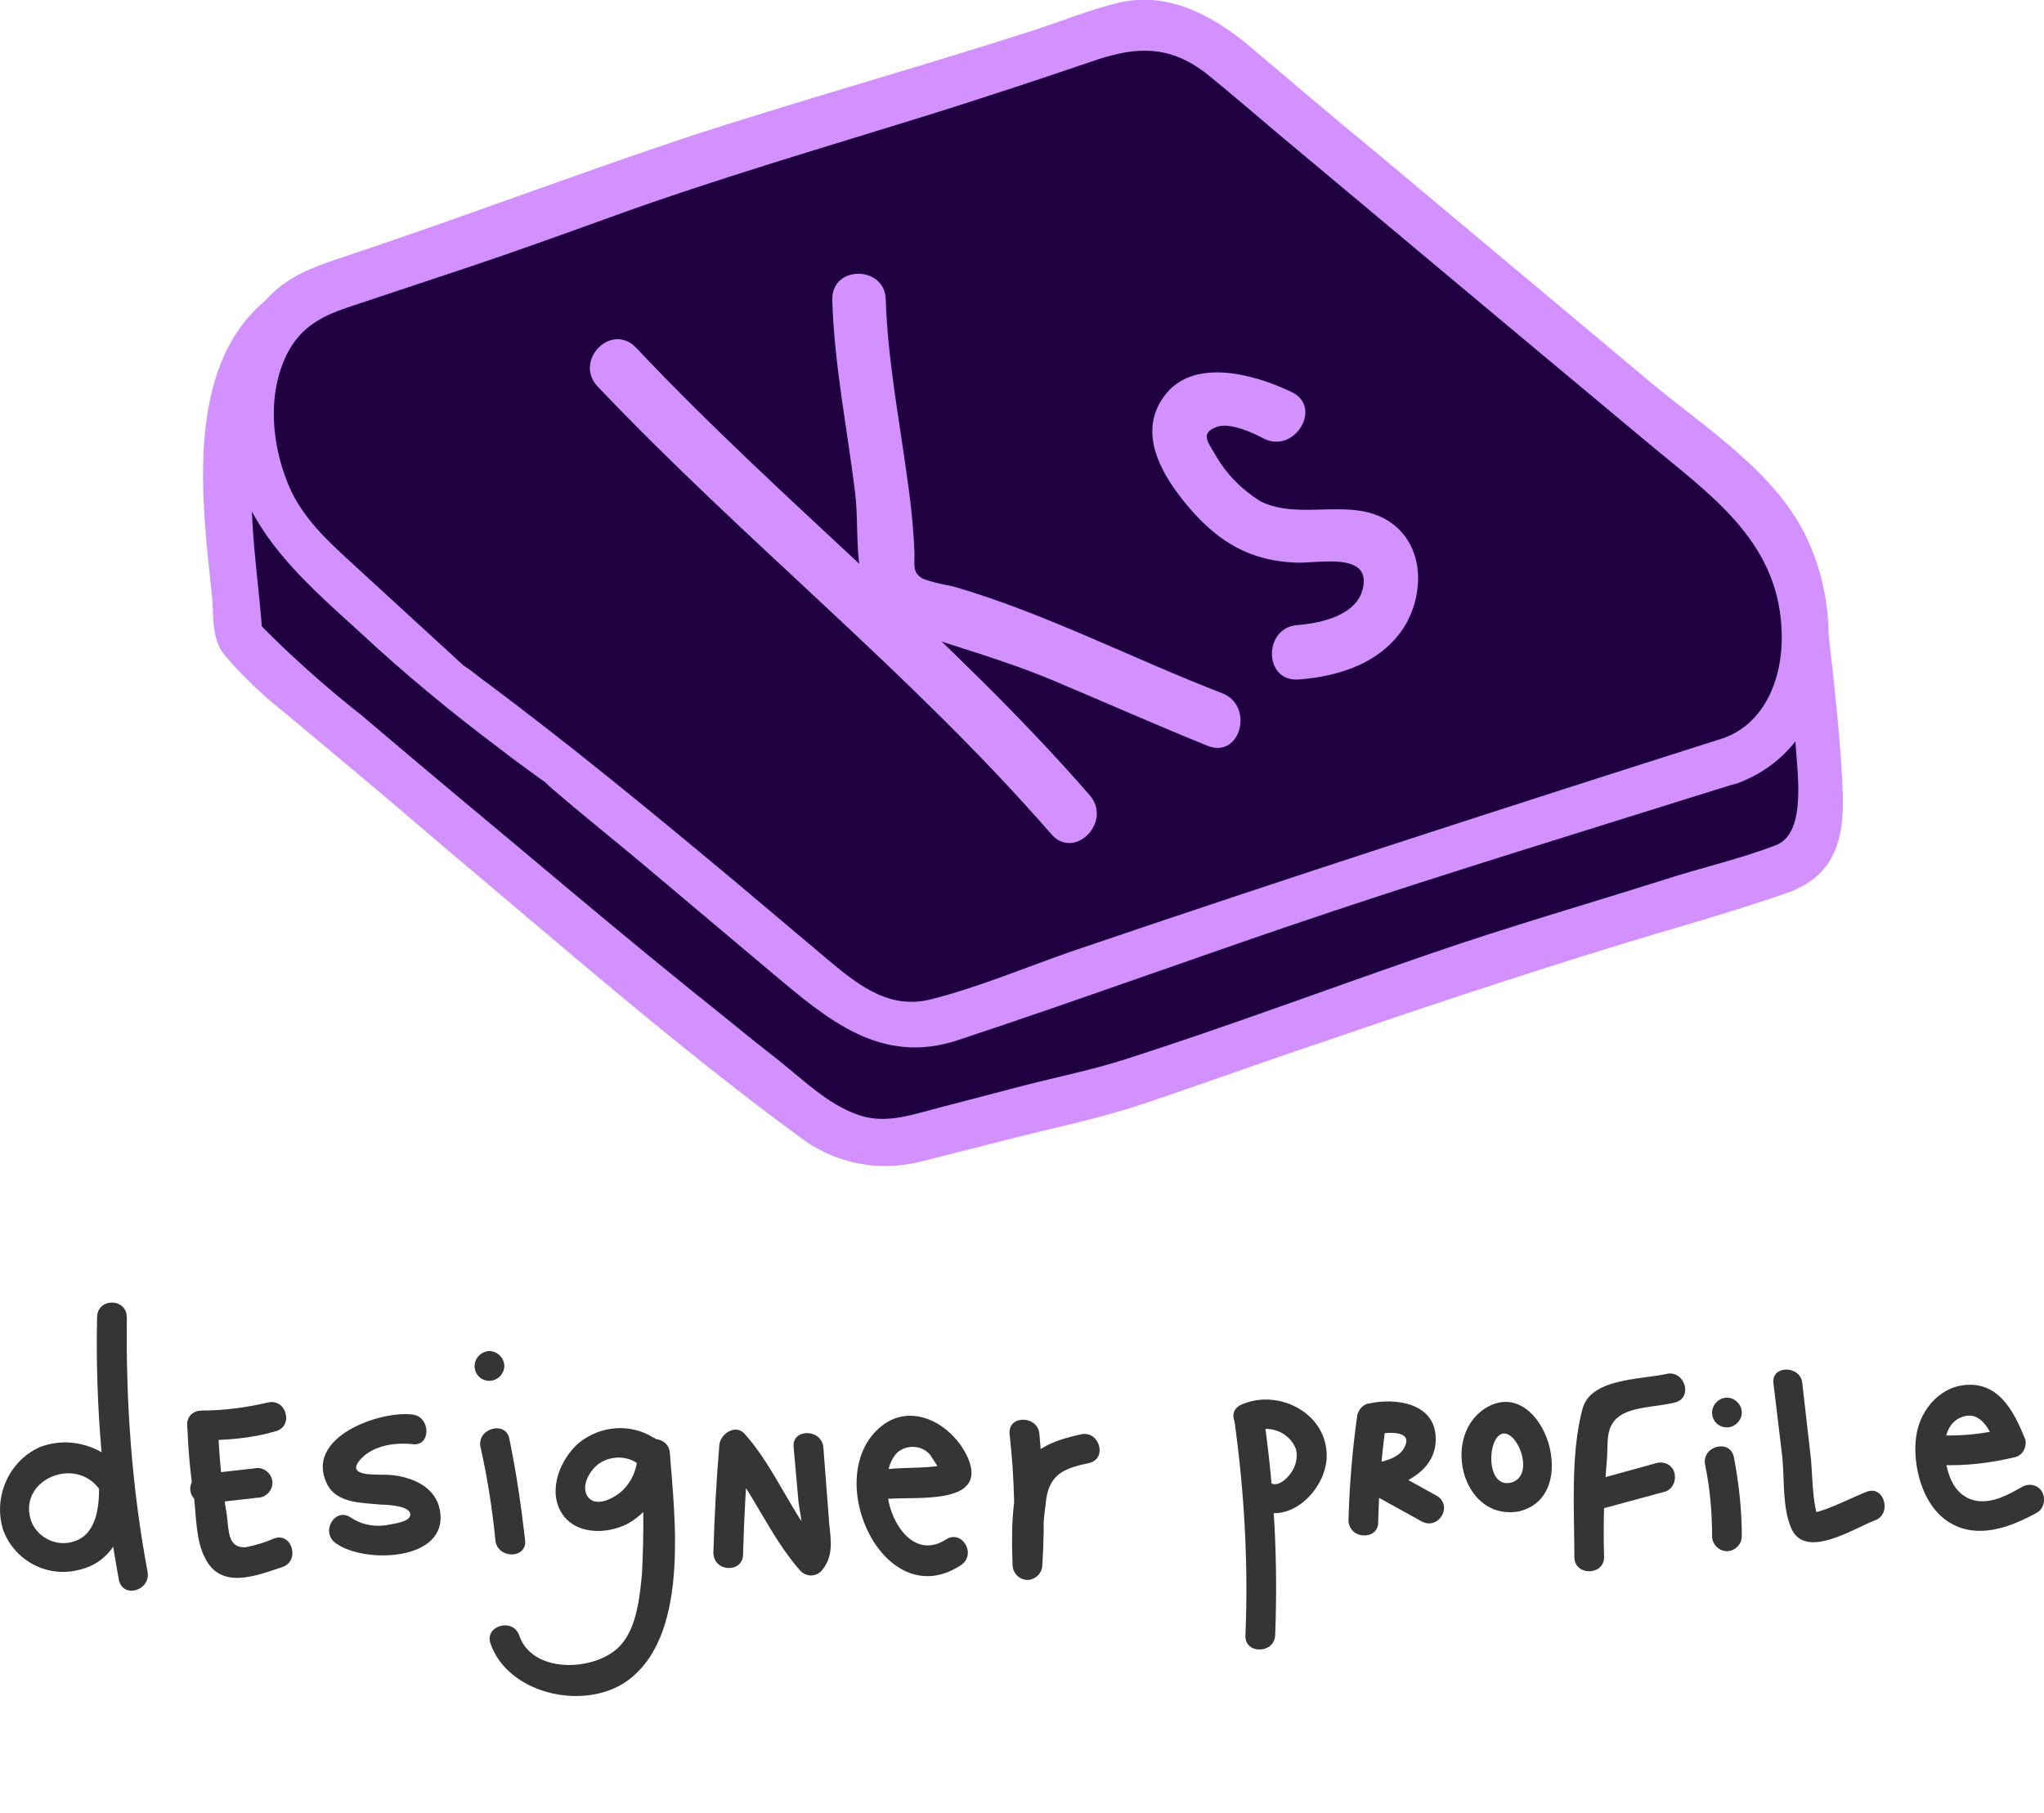<?xml version="1.0" encoding="utf-8"?>
<!-- Generator: Adobe Illustrator 23.0.6, SVG Export Plug-In . SVG Version: 6.00 Build 0)  -->
<svg version="1.1" id="Layer_1" xmlns="http://www.w3.org/2000/svg" xmlns:xlink="http://www.w3.org/1999/xlink" x="0px" y="0px"
	 viewBox="0 0 206.3 183" style="enable-background:new 0 0 206.3 183;" xml:space="preserve">
<style type="text/css">
	.st0{fill:#1F0040;}
	.st1{fill:#D291FF;}
	.st2{fill:#353535;}
</style>
<title>Asset 17</title>
<g>
	<path class="st0" d="M182.2,64.2c1,8.7,1.5,6.3,1.4,15.1c0,2.4,0.4,2.2-0.3,5.1c-0.3,1.3-1.1,2.3-2.3,2.8l-1.1,0.4l-32,10
		l-34.1,11.8l-21.5,5.5c-3.5,1.1-7.4,0.2-10.8-2.6C62.8,97.9,45.1,82.4,26.9,67.4l-2.8-3.1c-0.5-8.1-1.2-8.4-1-16.5
		c0.1-5.7,0.8-12,5.2-15.6"/>
	<path class="st1" d="M179.8,64.2c0.4,3.5,1.2,6.9,1.4,10.4c0.1,2.8,1.3,9.4-1.9,10.7c-3.6,1.4-7.6,2.3-11.3,3.5
		c-7.9,2.5-15.9,4.8-23.7,7.5c-10.2,3.5-20.3,7.3-30.6,10.6c-3.4,1.1-6.9,1.8-10.4,2.7l-8.8,2.3c-2.3,0.6-4.6,1.4-7,0.9
		c-3.5-0.8-6.4-3.8-9.1-5.9s-5.7-4.6-8.6-6.9c-5.7-4.6-11.3-9.3-16.9-14c-5.4-4.5-10.9-9.1-16.3-13.7c-3.8-3-7.4-6.2-10.8-9.7
		l0.7,1.7c-0.3-4.8-1.1-9.5-1.1-14.3c0-5.6,0-12.2,4.6-16.1c2.3-2-1-5.3-3.4-3.4c-8,6.9-6.2,20.3-5.2,29.7c0.2,2.3-0.1,4.5,1.5,6.2
		c1.3,1.5,2.7,2.9,4.2,4.2c5.9,4.9,11.9,9.9,17.7,14.9c11.8,9.9,23.4,20.1,35.8,29.2c3.6,2.8,8.2,3.7,12.6,2.5
		c2.8-0.7,5.5-1.4,8.3-2.1c4.6-1.2,9.2-2.1,13.7-3.6c6-2,12-4.2,18-6.2c9.6-3.3,19.2-6.5,28.9-9.5c6.1-1.9,12.4-3.6,18.4-5.7
		c4.6-1.7,5.6-5.2,5.5-9.8c-0.2-5.4-0.8-10.5-1.4-15.9C184.2,61.2,179.4,61.2,179.8,64.2L179.8,64.2z"/>
	<path class="st0" d="M174.7,76.8l-40.6,12.9L95,103.1c-3.5,1.2-7.4,0.2-10.8-2.6l-14-11.8L56.6,77.4l-11.5-8.4L32,56.8
		c-9.4-7.9-9-24.5,0.8-27.7l18.3-6l19.3-7l24.1-7.3l17.9-5.9c3.5-1.1,7.4-0.2,10.8,2.6l12.2,10.1l14.7,12.3l14.6,12.1l10.8,9
		C184.9,56.9,184.4,73.6,174.7,76.8z"/>
	<path class="st1" d="M174,74.5c-22,7-44,14.1-66,21.6c-4.6,1.6-9.3,3.6-14.1,4.8c-4.4,1.1-7.7-1.8-10.8-4.4L74.2,89
		c-8.5-7.1-17-14.1-25.9-20.7c-0.5-0.4-1-0.8-1.5-1.1l0,0c-0.8-0.7-1.6-1.5-2.4-2.2l-8.5-7.8c-2.5-2.3-5-4.5-6.5-7.6
		c-2-4.3-2.6-10-0.2-14.3c1.6-2.8,4.1-3.7,6.9-4.6l11.1-3.7c4.8-1.6,9.5-3.3,14.2-5c11-4,22.1-7.2,33.3-10.7
		c5.4-1.7,10.8-3.5,16.1-5.3c4-1.3,7.2-1.4,10.8,1.3c2.5,2,4.9,4.1,7.4,6.2l24.5,20.5l12.7,10.6c6.2,5.2,13.1,9.8,13.6,18.7
		C180.1,67.6,178.6,72.8,174,74.5c-2.8,1-1.6,5.6,1.3,4.6c10-3.7,11.1-16.2,7.1-24.7c-3.1-6.7-10.3-11.2-15.8-15.8l-27.7-23.2
		c-4.4-3.6-8.7-7.3-13.1-11c-3.7-3-8.1-5.3-13-4.1c-2.9,0.7-5.8,1.9-8.6,2.8C92.7,6.8,81.2,10,69.8,13.7c-11.7,3.9-23.3,8.3-35,12.2
		c-3,1-5.7,1.9-7.9,4.3c-3.3,3.6-4.4,8.8-3.9,13.5c0.9,9.1,7,14.4,13.3,20.1c4.4,4.1,9.1,8,13.9,11.6c1.4,1.1,2.8,2.1,4.3,3.2
		c0.3,0.2,0.6,0.4,0.9,0.7c-1-0.8,0.1,0.1,0.3,0.3c2.9,2.5,5.9,4.9,8.9,7.4l13.3,11.2c5.6,4.7,11,9.4,18.8,6.8
		c12.7-4.2,25.2-8.8,37.8-13c12-4,24.1-7.7,36.2-11.5l4.5-1.4C178.2,78.2,177,73.6,174,74.5z"/>
	<path class="st1" d="M130.4,39.6c-3.7-1.8-10-3.6-12.9,0.4c-2.6,3.5-0.5,7.5,1.9,10.5c3.1,3.9,6.4,6.1,11.4,6.3
		c2.2,0.1,7.4-1.1,6.8,2.4c-0.5,2.9-4.2,3.7-6.6,3.9c-3.5,0.2-3.5,5.7,0,5.5c4.2-0.3,8.6-1.7,10.9-5.6c1.8-3.2,1.8-7.6-1.2-10
		c-3.9-3.1-9.3-0.3-13.5-2.4c-1.9-1.2-3.5-2.8-4.6-4.8c-0.8-1.3-1.4-2.1,0.2-2.7c1.3-0.5,3.7,0.6,4.8,1.2
		C130.7,45.8,133.5,41.1,130.4,39.6L130.4,39.6z"/>
	<path class="st1" d="M60.3,39C75.1,54.6,92,68,106.1,84.2c2.3,2.7,6.2-1.2,3.9-3.9C95.9,64.1,78.9,50.7,64.2,35.1
		C61.7,32.5,57.9,36.4,60.3,39L60.3,39z"/>
	<path class="st1" d="M84,30.3c0.2,6.5,1.5,12.9,2.3,19.4c0.6,4.5-0.8,11.8,4.6,13.7c5.2,1.8,10.4,3.2,15.4,5.3s10.4,4.5,15.6,6.6
		c3.3,1.3,4.7-4,1.5-5.3c-9.1-3.5-17.9-8.1-27.2-10.8c-1-0.2-2.1-0.4-3.1-0.8c-1-0.6-0.8-1.3-0.8-2.5c-0.1-2.7-0.4-5.4-0.8-8.1
		c-0.8-5.8-1.9-11.6-2.1-17.5C89.4,26.8,83.9,26.7,84,30.3L84,30.3z"/>
</g>
<g>
	<path class="st2" d="M12.6,148.7c-2-2.7-5.5-3.8-8.6-2.6c-3.1,1.4-4.7,5-3.7,8.3c1.1,3.1,4.4,4.9,7.6,4.1c3.8-0.8,5.1-4.7,5.1-8.2
		c0-1.9-3-1.9-3,0s-0.3,4.6-2.5,5.3c-1.7,0.6-3.6-0.3-4.3-1.9c-1.6-4.2,4.3-6.8,6.8-3.4C11.2,151.7,13.8,150.2,12.6,148.7
		L12.6,148.7z"/>
	<path class="st2" d="M9.8,133c-0.2,8.9,0.6,17.8,2.2,26.5c0.4,1.9,3.2,1.1,2.9-0.8c-1.6-8.5-2.2-17.1-2.1-25.7
		C12.8,131,9.8,131,9.8,133L9.8,133z"/>
	<path class="st2" d="M20.4,145.4c2.5,0,5-0.2,7.4-0.9c1.9-0.5,1.1-3.4-0.8-2.9c-2.2,0.5-4.4,0.8-6.6,0.8
		C18.4,142.4,18.4,145.4,20.4,145.4z"/>
	<path class="st2" d="M20.7,151.8l5.3-0.6c0.8,0,1.5-0.7,1.5-1.5c0-0.8-0.7-1.5-1.5-1.5l-5.3,0.6c-0.8,0-1.5,0.7-1.5,1.5
		C19.2,151.1,19.9,151.8,20.7,151.8z"/>
	<path class="st2" d="M18.9,143.9c0.1,2.5,0.3,4.9,0.7,7.4c0.2,1.9,0.2,4.3,1.1,6c1.6,3.2,5.1,1.8,7.8,0.9c1.8-0.6,1-3.5-0.8-2.9
		c-0.9,0.4-1.9,0.7-2.9,0.9c-1.8,0.1-1.7-1.6-1.9-3.2c-0.5-3-0.8-6-0.9-9.1C21.8,142,18.8,141.9,18.9,143.9L18.9,143.9z"/>
	<path class="st2" d="M41.6,142.8c-3.3-0.4-10.9,2.3-8.6,7c1,2,3.5,1.9,5.5,2.1c0.5,0,3.1,0.1,2.9,1.1c-0.1,0.6-1.5,0.8-2,0.9
		c-1.4,0.3-2.8,0.1-4-0.7c-1.6-1.1-3.1,1.5-1.5,2.6c2.9,2.1,11.4,1.8,10.5-3.3c-0.4-2.4-2.8-3.4-5-3.6c-1.3-0.1-4.8,0.3-2.9-1.7
		c1.3-1.3,3.4-1.6,5.2-1.4C43.5,146,43.5,143,41.6,142.8L41.6,142.8z"/>
	<path class="st2" d="M48.5,146.1c0.7,3.1,1.2,6.3,1.5,9.4c0.2,1.9,3.2,1.9,3,0c-0.4-3.5-0.9-6.9-1.6-10.3
		C51,143.4,48.1,144.2,48.5,146.1L48.5,146.1z"/>
	<path class="st2" d="M49.4,139.4c0.8,0,1.5-0.7,1.5-1.5s-0.7-1.5-1.5-1.5s-1.5,0.7-1.5,1.5S48.5,139.4,49.4,139.4z"/>
	<path class="st2" d="M65.9,145.1c-2.3-1.4-5.2-1.2-7.4,0.5c-1.9,1.6-3.2,4.7-1.9,7s4.5,2.4,6.8,1.2c2.4-1.4,3.9-3.9,3.9-6.6
		c0.1-1.9-2.9-1.9-3,0c0,1.2-0.6,2.4-1.4,3.2c-0.8,0.8-2.9,2-3.7,0.5c-0.5-1.1,0.4-2.5,1.2-3.1c1.1-0.8,2.7-0.9,3.9-0.1
		C66.1,148.5,67.6,145.9,65.9,145.1L65.9,145.1z"/>
	<path class="st2" d="M64.6,146.7c0.4,4,0.4,8.1,0.2,12.1c-0.2,2.2-0.5,5.3-2,7.1c-2.2,2.8-9,3.3-10.4-0.8c-0.6-1.8-3.5-1-2.9,0.8
		c1.7,5,9.1,6.8,13.5,4c6.7-4.4,5.1-16.7,4.6-23.3C67.4,144.8,64.4,144.8,64.6,146.7L64.6,146.7z"/>
	<path class="st2" d="M75,156.8c0.1-3.6,0.3-7.3,0.6-10.9L73,147c3,3.6,4.7,8.1,7.8,11.6c0.6,0.6,1.5,0.6,2.1,0
		c1.2-1.4,1-2.9,0.8-4.7l-0.6-7.8c-0.2-1.9-3.2-1.9-3,0l0.5,5.6c0.1,0.8,0.8,4.1,0.2,4.7H83c-3.1-3.5-4.7-8.1-7.8-11.6
		c-0.9-1.1-2.5-0.1-2.6,1.1c-0.3,3.6-0.5,7.3-0.6,10.9C72.1,158.8,75.1,158.8,75,156.8L75,156.8z"/>
	<path class="st2" d="M89.9,151.3c2.8-0.2,9.8,0.6,7.8-4.1c-1.5-3.4-5.8-5.9-9-3c-5.8,5.2,0.6,18.9,8.3,13.8
		c1.6-1.1,0.1-3.6-1.5-2.6c-3.2,2.1-5.6-1.6-5.9-4.4c-0.2-1.5-0.1-3.3,1-4.4c1-0.8,2.5-0.7,3.3,0.3c0,0,0,0,0,0
		c0.4,0.6,0.8,1.2,1.1,1.8l1-1c-1.8,0.6-4.3,0.4-6.3,0.6s-1.9,3.1,0,3L89.9,151.3z"/>
	<path class="st2" d="M101.9,144.8c0.5,4.4,0.6,8.8,0.3,13.3h3c-0.1-2.3,0.1-4.5,0.4-6.8c0.4-2.6,2-3.1,4.3-3.6
		c1.9-0.4,1.1-3.3-0.8-2.9c-2.2,0.5-4.7,1.2-5.8,3.4c-1.3,2.7-1.2,6.9-1.1,9.8c0,0.8,0.7,1.5,1.5,1.5s1.5-0.7,1.5-1.5
		c0.3-4.4,0.1-8.9-0.3-13.3C104.7,142.9,101.7,142.8,101.9,144.8z"/>
	<path class="st2" d="M124.6,143.5c1,7.2,1.4,14.4,1.1,21.6c-0.1,1.9,2.9,1.9,3,0c0.3-7.5-0.1-15-1.2-22.4
		C127.2,140.8,124.3,141.6,124.6,143.5z"/>
	<path class="st2" d="M126.8,144.4c1.6-0.5,3.4,0.3,4,1.9c0.2,0.8,0,1.7-0.5,2.4c-0.4,0.6-1.5,1.6-2.2,0.9c-1.4-1.3-3.6,0.8-2.1,2.1
		c3.5,3.1,8.1-1.2,7.9-5c-0.2-4.2-5-6.5-8.6-4.9C123.5,142.6,125,145.1,126.8,144.4L126.8,144.4z"/>
	<path class="st2" d="M139.1,153.6c0.1-3.3,0.3-6.6,0.8-9.9l-1,1.1c1-0.2,3.9-0.5,2.8,1.4c-0.6,1.1-2.3,1.4-3.4,1.6
		c-0.8,0.2-1.3,1.1-1,1.9c0.1,0.3,0.3,0.6,0.6,0.8l5.6,3.1c1.7,0.9,3.2-1.6,1.5-2.6l-5.6-3.1l-0.4,2.7c2.8-0.7,6.1-2.2,5.9-5.6
		s-4.1-3.9-6.8-3.3c-0.5,0.1-0.9,0.5-1.1,1.1c-0.5,3.5-0.8,7.1-0.9,10.7C136.2,155.5,139.2,155.5,139.1,153.6L139.1,153.6z"/>
	<path class="st2" d="M153.2,152.6c6.6-1.4,2.6-13.6-3-10.6C145.4,144.6,147.4,153.5,153.2,152.6c1.9-0.3,1.1-3.2-0.8-2.9
		c-2.2,0.4-2.3-3.6-1.2-4.7c1.6-1.6,4.1,4.1,1.2,4.7C150.5,150.1,151.3,153,153.2,152.6z"/>
	<path class="st2" d="M161.9,157.2c-0.1-3.4,0-6.7,0.3-10c0.1-1.7-0.2-3.4,1.5-4.4c1.4-0.8,3.7-0.8,5.3-1.2c1.9-0.4,1.1-3.3-0.8-2.9
		c-2.6,0.6-7.7,0.4-8.5,3.6c-1.2,4.6-0.8,10.2-0.8,14.9C158.9,159.1,161.9,159.1,161.9,157.2L161.9,157.2z"/>
	<path class="st2" d="M161,152.5l7-1.9c0.8-0.2,1.2-1.1,1-1.9c-0.2-0.8-1-1.2-1.8-1l-6.9,1.9c-0.8,0.2-1.3,1-1.1,1.8
		C159.4,152.3,160.2,152.7,161,152.5L161,152.5z"/>
	<path class="st2" d="M172.1,147.9c0.5,2.4,0.7,4.8,0.7,7.2c0,0.8,0.7,1.5,1.5,1.5s1.5-0.7,1.5-1.5c0-2.7-0.3-5.4-0.8-8
		C174.6,145.2,171.7,146,172.1,147.9z"/>
	<path class="st2" d="M174.3,144.1c0.8,0,1.5-0.7,1.5-1.5s-0.7-1.5-1.5-1.5s-1.5,0.7-1.5,1.5S173.4,144.1,174.3,144.1z"/>
	<path class="st2" d="M179,139.7l0.9,7.5c0.2,2.2,0,5.1,0.9,7.1c1.4,3.2,6.3,0,8.4-0.8c1.8-0.6,1-3.6-0.8-2.9
		c-1.1,0.4-4.8,2.3-5.7,2.1l1,1.1c-0.9-2.1-0.7-5-1-7.2l-0.8-7C181.7,137.8,178.7,137.8,179,139.7L179,139.7z"/>
	<path class="st2" d="M195.9,147.9c2.5,0.1,5-0.2,7.5-0.8c0.8-0.2,1.2-1.1,1-1.8c-1-2.5-2.4-5.4-5.4-5.5s-5.2,2.4-5.6,5.2
		c-0.4,2.9,0.6,6.9,3.2,8.6c2.9,1.9,6.3,0.6,9-0.9c0.7-0.4,0.9-1.4,0.5-2.1c-0.4-0.7-1.3-0.9-2-0.5c-1.4,0.8-3,1.7-4.7,1.4
		c-1.9-0.4-2.7-2.1-3-3.9c-0.3-1.5-0.2-3.8,1.5-4.5c2.1-0.9,3.1,1.6,3.6,3l1.1-1.9c-2.2,0.5-4.4,0.8-6.7,0.7
		C194,144.8,194,147.8,195.9,147.9L195.9,147.9z"/>
</g>
</svg>
